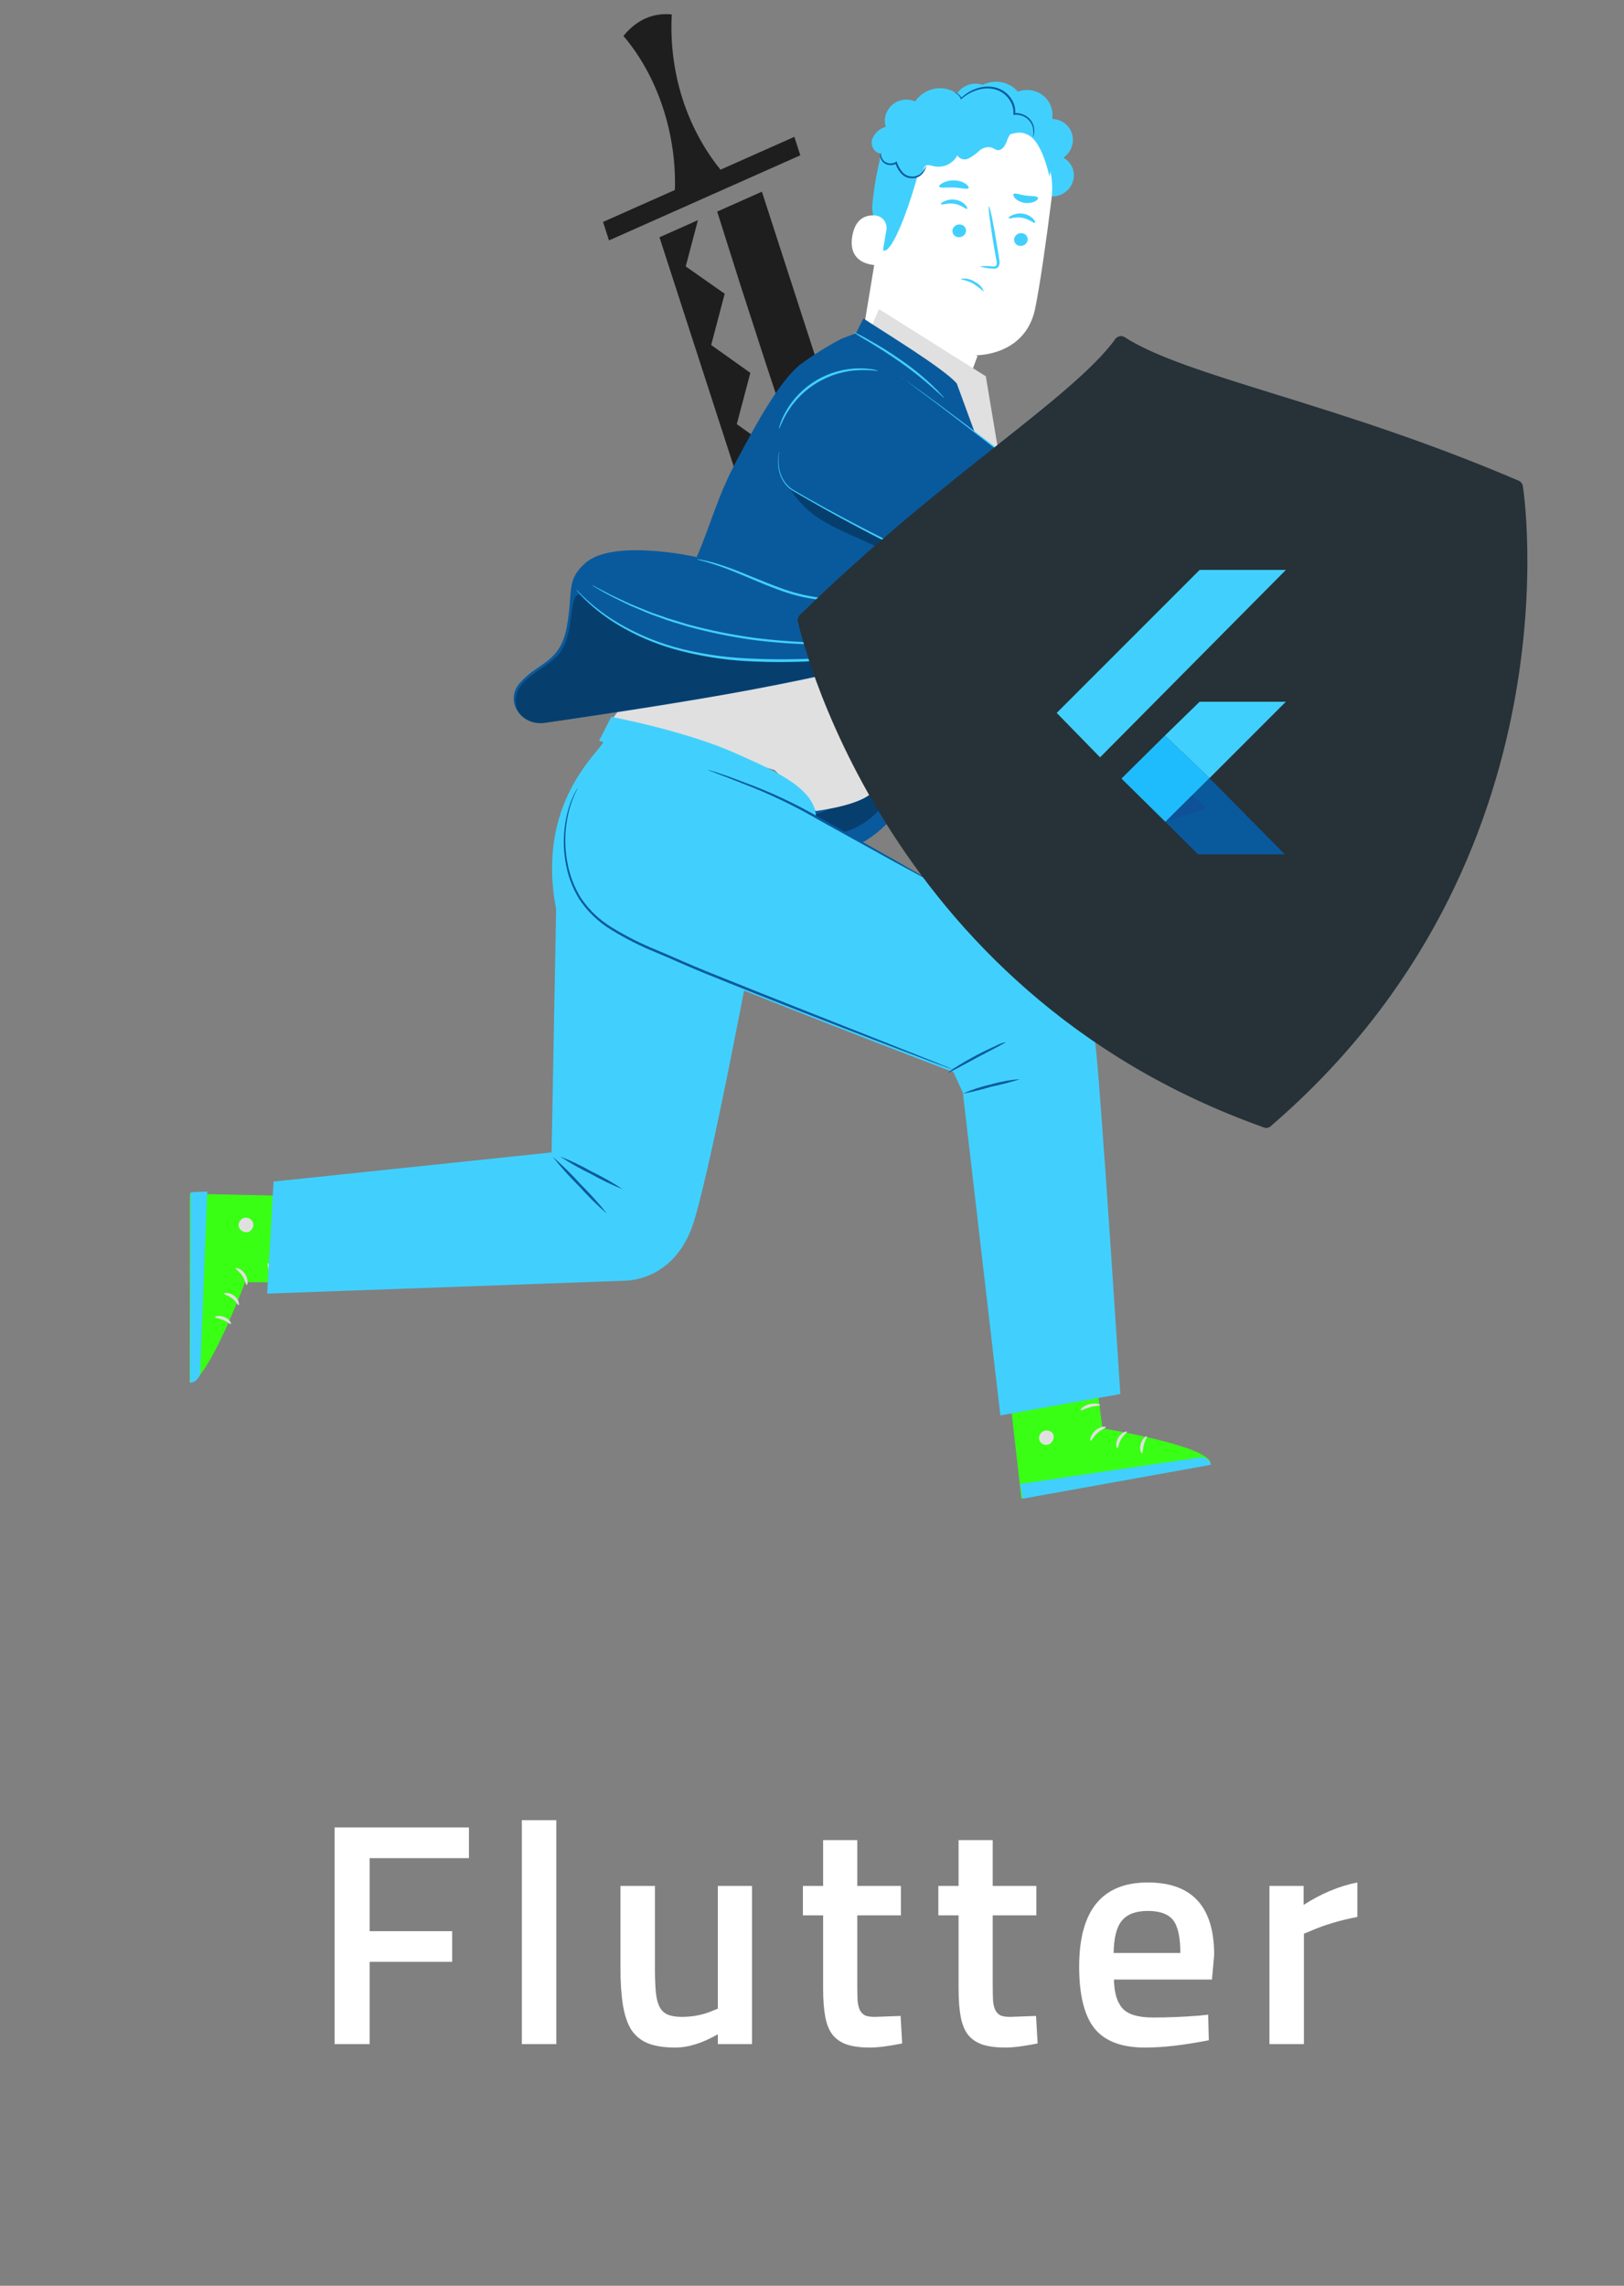 <svg width="113" height="159" viewBox="0 0 113 159" fill="none" xmlns="http://www.w3.org/2000/svg">
<rect x="0" y="0" width="113" height="159" fill="#808080" stroke="none"/>
<path d="M46.742 1.003C45.45 0.877 44.324 1.355 43.378 2.5C45.749 5.272 47.087 9.293 46.959 13.215L41.959 15.439L42.376 16.722L55.686 10.803L55.271 9.519L50.135 11.803C49.002 10.411 48.095 8.737 47.507 6.923C46.889 5.017 46.638 2.998 46.742 1.003L46.742 1.003ZM53.014 13.334L49.902 14.718L51.553 19.931L53.336 25.434L55.155 30.924L56.892 36.407L58.553 41.42L60.616 36.794L53.014 13.334L53.014 13.334ZM48.563 15.313L45.887 16.505L53.443 39.821L54.832 40.44L55.764 36.908L53.04 34.971L53.992 31.442L51.267 29.504L52.21 25.937L49.484 23.999L50.425 20.433L47.713 18.532L48.563 15.313Z" fill="#1E1E1E"/>
<path d="M66.691 6.371C66.892 6.134 67.161 5.961 67.462 5.877C67.762 5.793 68.079 5.802 68.369 5.903C68.781 5.7 69.247 5.636 69.692 5.722C70.136 5.808 70.535 6.038 70.823 6.376C71.12 6.268 71.439 6.236 71.748 6.284C72.057 6.331 72.346 6.457 72.586 6.649C72.826 6.84 73.01 7.091 73.119 7.377C73.228 7.662 73.259 7.973 73.209 8.279C73.527 8.285 73.832 8.389 74.081 8.576C74.33 8.763 74.511 9.024 74.597 9.322C74.683 9.62 74.671 9.94 74.561 10.236C74.452 10.532 74.252 10.79 73.989 10.973C74.302 11.14 74.538 11.417 74.65 11.75C74.762 12.083 74.743 12.449 74.597 12.776C74.451 13.104 74.187 13.371 73.857 13.525C73.527 13.679 73.155 13.709 72.811 13.61L66.613 8.059C66.446 7.81 66.364 7.513 66.379 7.211C66.392 6.909 66.502 6.615 66.691 6.371Z" fill="#41D0FD"/>
<path d="M73.166 13.845C73.355 12.323 72.957 10.805 72.048 9.589C71.14 8.373 69.788 7.55 68.26 7.281L67.943 7.227C64.503 6.832 62.153 9.484 61.746 12.875L59.893 24.102L60.065 25.585L64.228 29.782L66.819 27.968L67.915 24.711C67.915 24.711 71.271 24.78 72.004 21.569C72.336 20.025 72.796 16.783 73.166 13.845Z" fill="white"/>
<path d="M68.022 24.748C66.51 24.487 65.118 23.805 64.013 22.781C64.013 22.781 64.352 25.455 67.66 25.732L68.022 24.748Z" fill="white"/>
<path d="M71.503 16.718C71.48 16.838 71.41 16.945 71.308 17.017C71.206 17.089 71.08 17.119 70.958 17.101C70.898 17.096 70.841 17.079 70.788 17.051C70.736 17.023 70.691 16.985 70.654 16.939C70.618 16.893 70.591 16.84 70.577 16.783C70.562 16.726 70.559 16.667 70.568 16.608C70.591 16.488 70.661 16.381 70.763 16.308C70.865 16.236 70.99 16.205 71.112 16.222C71.172 16.227 71.23 16.245 71.282 16.273C71.335 16.302 71.38 16.34 71.417 16.386C71.453 16.432 71.48 16.486 71.494 16.543C71.509 16.6 71.512 16.659 71.503 16.718Z" fill="#41D0FD"/>
<path d="M72.014 15.502C71.947 15.551 71.639 15.255 71.151 15.152C70.663 15.049 70.238 15.248 70.199 15.179C70.161 15.11 70.26 15.052 70.439 14.965C70.684 14.857 70.954 14.823 71.214 14.869C71.473 14.915 71.71 15.038 71.892 15.222C72.022 15.376 72.053 15.495 72.014 15.502Z" fill="#41D0FD"/>
<path d="M67.213 16.113C67.19 16.233 67.12 16.34 67.018 16.412C66.916 16.483 66.79 16.514 66.668 16.496C66.608 16.49 66.55 16.473 66.498 16.445C66.446 16.418 66.4 16.38 66.363 16.334C66.327 16.288 66.3 16.235 66.285 16.178C66.27 16.121 66.266 16.062 66.275 16.003C66.299 15.884 66.369 15.777 66.47 15.704C66.572 15.632 66.697 15.601 66.819 15.617C66.879 15.623 66.937 15.64 66.989 15.668C67.042 15.697 67.088 15.735 67.124 15.781C67.161 15.827 67.188 15.88 67.203 15.937C67.218 15.994 67.221 16.054 67.213 16.113Z" fill="#41D0FD"/>
<path d="M67.293 14.531C67.226 14.579 66.916 14.268 66.43 14.18C65.945 14.093 65.517 14.277 65.478 14.207C65.439 14.138 65.535 14.08 65.719 13.996C65.965 13.886 66.238 13.853 66.499 13.9C66.758 13.944 66.993 14.068 67.171 14.253C67.289 14.393 67.319 14.51 67.293 14.531Z" fill="#41D0FD"/>
<path d="M68.171 18.535C68.457 18.497 68.746 18.496 69.03 18.531C69.16 18.541 69.288 18.535 69.331 18.455C69.368 18.326 69.365 18.19 69.323 18.064C69.266 17.748 69.203 17.391 69.138 17.031C68.898 15.567 68.752 14.368 68.814 14.356C68.876 14.344 69.121 15.526 69.362 16.993C69.426 17.354 69.471 17.698 69.523 18.028C69.573 18.196 69.56 18.377 69.485 18.539C69.457 18.581 69.419 18.615 69.376 18.641C69.332 18.666 69.284 18.682 69.234 18.687C69.157 18.694 69.081 18.691 69.006 18.679C68.722 18.664 68.442 18.616 68.171 18.535Z" fill="#41D0FD"/>
<path d="M67.397 13.077C67.327 13.203 66.903 13.066 66.373 13.045C65.844 13.024 65.393 13.109 65.35 12.98C65.339 12.915 65.432 12.807 65.632 12.707C65.882 12.587 66.159 12.532 66.434 12.55C66.706 12.559 66.968 12.64 67.193 12.784C67.358 12.912 67.432 13.032 67.397 13.077Z" fill="#41D0FD"/>
<path d="M70.531 13.493C70.635 13.393 70.964 13.55 71.378 13.603C71.791 13.657 72.158 13.616 72.223 13.758C72.251 13.82 72.176 13.925 72.007 14.013C71.781 14.114 71.531 14.15 71.289 14.114C71.047 14.078 70.824 13.973 70.647 13.811C70.511 13.665 70.483 13.541 70.531 13.493Z" fill="#41D0FD"/>
<path d="M73.019 12.274C73.019 12.274 72.587 10.126 71.704 9.489C70.64 8.729 69.856 9.912 68.796 9.417C67.736 8.922 66.713 8.17 65.373 8.833C63.914 9.554 64.365 10.325 63.988 11.722C62.455 17.394 61.051 18.841 61.325 16.072C61.354 15.769 60.566 15.388 60.707 14.116C60.889 12.463 61.239 10.481 61.862 9.388C62.365 8.474 63.079 7.896 64.245 7.333C66.079 6.44 68.276 6.795 69.729 7.2C71.181 7.604 73.682 9.787 73.019 12.274Z" fill="#41D0FD"/>
<path d="M61.675 15.994C61.696 15.875 61.692 15.754 61.664 15.639C61.636 15.523 61.584 15.414 61.511 15.32C61.438 15.226 61.346 15.148 61.24 15.09C61.134 15.033 61.017 14.998 60.896 14.986C60.276 14.94 59.527 15.163 59.306 16.407C58.915 18.619 61.252 18.479 61.265 18.418C61.278 18.357 61.521 16.919 61.675 15.994Z" fill="white"/>
<path d="M60.939 17.514C60.939 17.514 60.894 17.523 60.823 17.556C60.723 17.582 60.617 17.569 60.529 17.52C60.399 17.409 60.304 17.265 60.252 17.103C60.2 16.942 60.193 16.768 60.232 16.601C60.259 16.41 60.33 16.227 60.438 16.065C60.472 15.999 60.521 15.941 60.581 15.897C60.642 15.852 60.712 15.823 60.785 15.81C60.833 15.805 60.881 15.816 60.92 15.842C60.959 15.867 60.988 15.906 61.001 15.95C61.013 16.016 60.997 16.059 61.021 16.061C61.044 16.062 61.075 16.03 61.072 15.936C61.07 15.88 61.048 15.827 61.009 15.786C60.983 15.758 60.951 15.737 60.915 15.722C60.88 15.707 60.842 15.7 60.803 15.699C60.707 15.703 60.613 15.732 60.531 15.782C60.449 15.832 60.381 15.902 60.334 15.984C60.203 16.161 60.118 16.366 60.087 16.58C60.041 16.776 60.055 16.979 60.127 17.164C60.198 17.348 60.324 17.507 60.489 17.619C60.547 17.644 60.61 17.656 60.674 17.655C60.738 17.654 60.801 17.639 60.859 17.611C60.912 17.584 60.941 17.52 60.939 17.514Z" fill="white"/>
<path d="M62.458 11.74C62.684 12.002 62.976 12.203 63.306 12.325C63.472 12.381 63.655 12.375 63.822 12.309C63.988 12.243 64.125 12.122 64.209 11.967C64.269 11.82 64.266 11.634 64.392 11.539C64.517 11.443 64.756 11.502 64.937 11.553C65.255 11.634 65.596 11.605 65.901 11.47C66.207 11.335 66.458 11.102 66.613 10.812C66.689 10.937 66.811 11.028 66.956 11.068C67.1 11.107 67.256 11.092 67.392 11.025C67.66 10.882 67.907 10.705 68.126 10.498C68.237 10.394 68.371 10.318 68.517 10.276C68.663 10.233 68.817 10.226 68.964 10.255C69.122 10.305 69.256 10.426 69.424 10.441C69.72 10.466 69.93 10.158 70.033 9.881C70.136 9.603 70.242 9.284 70.52 9.171C70.793 9.117 71.075 9.158 71.315 9.287C71.575 9.371 71.932 9.368 72.057 9.141C72.083 9.074 72.095 9.003 72.092 8.933C72.089 8.862 72.072 8.793 72.04 8.73C71.92 8.432 71.698 8.186 71.41 8.032C71.123 7.878 70.788 7.826 70.46 7.884C70.427 7.505 70.279 7.147 70.035 6.856C69.791 6.564 69.462 6.352 69.089 6.247C68.716 6.141 68.317 6.147 67.941 6.262C67.564 6.378 67.228 6.599 66.975 6.897C66.784 6.647 66.533 6.448 66.243 6.316C65.952 6.184 65.632 6.123 65.308 6.139C64.984 6.155 64.667 6.247 64.383 6.407C64.099 6.567 63.856 6.79 63.676 7.058C63.421 6.942 63.133 6.902 62.85 6.945C62.566 6.987 62.299 7.109 62.082 7.297C61.865 7.484 61.707 7.728 61.628 7.998C61.549 8.268 61.553 8.553 61.638 8.816C61.411 8.881 61.203 9.001 61.033 9.164C60.864 9.327 60.738 9.529 60.668 9.75C60.565 10.197 60.916 10.72 61.382 10.679C61.259 10.841 61.201 11.041 61.22 11.238C61.24 11.436 61.336 11.617 61.488 11.744C61.641 11.872 61.839 11.937 62.043 11.927C62.246 11.917 62.441 11.832 62.588 11.689" fill="#41D0FD"/>
<path d="M61.272 10.662C61.245 10.736 61.236 10.814 61.244 10.891C61.253 10.967 61.279 11.04 61.32 11.105C61.401 11.264 61.541 11.385 61.712 11.444C61.821 11.48 61.937 11.493 62.053 11.481C62.169 11.468 62.282 11.432 62.383 11.373L62.291 11.343C62.365 11.566 62.476 11.776 62.62 11.963C62.715 12.09 62.835 12.197 62.972 12.281C63.104 12.356 63.255 12.396 63.41 12.398C63.539 12.409 63.669 12.392 63.792 12.349C63.916 12.306 64.028 12.237 64.123 12.147C64.242 12.025 64.336 11.881 64.4 11.724C64.428 11.671 64.446 11.612 64.452 11.552C64.452 11.552 64.412 11.605 64.353 11.704C64.277 11.845 64.178 11.973 64.062 12.085C63.96 12.163 63.843 12.22 63.719 12.252C63.594 12.284 63.465 12.291 63.34 12.272C63.214 12.253 63.095 12.209 62.989 12.142C62.883 12.075 62.794 11.987 62.725 11.884C62.59 11.707 62.484 11.51 62.41 11.3L62.397 11.225L62.331 11.267C62.246 11.319 62.151 11.353 62.052 11.365C61.953 11.378 61.854 11.37 61.76 11.341C61.61 11.295 61.483 11.197 61.403 11.066C61.332 10.942 61.287 10.805 61.272 10.662Z" fill="#095A9D"/>
<path d="M66.424 6.44C66.424 6.44 66.479 6.468 66.568 6.525C66.699 6.608 66.798 6.73 66.853 6.873L66.861 6.923L66.901 6.886C67.258 6.564 67.689 6.334 68.155 6.217C68.455 6.141 68.765 6.128 69.066 6.18C69.398 6.238 69.705 6.385 69.952 6.606C70.143 6.78 70.293 6.992 70.394 7.228C70.491 7.446 70.533 7.685 70.517 7.925L70.51 7.998L70.578 7.985C70.87 7.957 71.16 8.031 71.397 8.194C71.633 8.357 71.802 8.598 71.871 8.874C71.918 9.095 71.918 9.324 71.874 9.547C71.903 9.492 71.924 9.434 71.936 9.373C71.976 9.202 71.978 9.027 71.942 8.857C71.888 8.593 71.749 8.356 71.546 8.178C71.278 7.953 70.928 7.841 70.57 7.866L70.635 7.931C70.663 7.671 70.626 7.409 70.527 7.169C70.406 6.879 70.212 6.624 69.963 6.429C69.714 6.234 69.417 6.103 69.1 6.05C68.781 5.999 68.453 6.016 68.138 6.101C67.657 6.229 67.216 6.481 66.861 6.829L66.92 6.84C66.854 6.689 66.737 6.565 66.588 6.488C66.538 6.46 66.482 6.443 66.424 6.44Z" fill="#095A9D"/>
<path d="M68.467 20.292C68.231 20.091 67.983 19.905 67.724 19.733C67.277 19.482 66.84 19.452 66.844 19.399C67.185 19.336 67.533 19.407 67.813 19.596C68.118 19.733 68.352 19.983 68.467 20.292Z" fill="#41D0FD"/>
<path d="M93.419 31.8C93.756 31.636 97.306 31.504 97.306 31.504C97.345 31.591 97.362 31.686 97.354 31.781C97.346 31.877 97.314 31.969 97.261 32.051C97.208 32.133 97.136 32.202 97.05 32.252C96.964 32.301 96.868 32.331 96.769 32.336C95.967 32.467 93.314 32.779 93.314 32.779L91.758 33.82L91.162 33.695L93.419 31.8Z" fill="white"/>
<path d="M86.474 33.844L91.463 33.331L92.245 33.27C92.245 33.27 93.942 32.28 94.264 32.16C94.586 32.039 97.915 33.039 97.915 33.039C97.915 33.039 98.152 33.698 97.272 33.689C96.593 33.655 95.922 33.551 95.271 33.379C95.271 33.379 92.736 35.153 92.232 35.51C91.727 35.867 88.441 36.483 88.441 36.483L87.41 37.445L86.474 33.844Z" fill="white"/>
<path d="M89.738 40.87L91.523 39.235L97.996 35.495C97.996 35.495 98.505 34.839 98.157 34.686C97.809 34.533 90.654 37.046 90.654 37.046L89.263 38.194L89.738 40.87Z" fill="white"/>
<path d="M69.729 39.599C69.795 39.975 65.471 50.877 64.179 53.643C62.27 57.743 59.798 58.697 59.798 58.697L55.926 56.61L67.267 39.14L70.887 35.381L69.729 39.599Z" fill="#095A9D"/>
<path d="M67.247 44.741C67.247 44.741 73.035 46.026 75.108 45.968C77.544 45.895 90.371 42.473 90.371 42.473L89.235 37.541L70.186 40.836L67.815 40.701L67.247 44.741Z" fill="#095A9D"/>
<g opacity="0.3">
<path d="M68.608 40.261C68.239 40.517 68.184 41.574 67.934 41.937C65.285 45.809 63.56 49.909 60.757 53.507C59.546 55.042 58.118 56.454 56.17 56.76L58.415 57.96C60.054 57.592 61.014 56.629 62.077 55.34C63.139 54.052 63.414 52.458 64.149 50.982C65.832 47.62 67.406 43.92 69.085 40.556C68.909 40.174 68.978 40.008 68.608 40.261Z" fill="black"/>
</g>
<path d="M56.766 56.414C56.766 56.414 59.635 56.064 60.59 55.209C61.742 54.182 70.49 37.492 70.49 37.492L68.594 26.174L61.162 21.502L60.674 22.608L49.765 40.392L42.492 50.165L53.9 53.567L56.766 56.414Z" fill="#E0E0E0"/>
<path d="M67.795 37.553C67.528 38.013 69.068 43.565 61.633 45.85C55.359 47.778 41.912 49.717 37.867 50.277C37.373 50.353 36.873 50.237 36.477 49.953C36.081 49.668 35.82 49.239 35.751 48.758C35.727 48.531 35.755 48.3 35.83 48.081C35.906 47.862 36.029 47.66 36.19 47.489C37.408 46.083 38.957 46.139 39.429 43.65C39.901 41.161 39.346 40.386 40.732 39.163C42.692 37.437 48.474 38.751 48.474 38.751C49.47 36.501 49.867 34.602 51.344 31.869C52.535 29.655 54.145 26.625 55.664 25.366C56.58 24.694 57.546 24.091 58.553 23.562L59.56 23.179L60.078 22.151C61.276 22.96 65.692 25.626 66.575 26.678L68.12 30.893L67.795 37.553Z" fill="#095A9D"/>
<g opacity="0.3">
<path d="M86.219 38.938C81.17 39.599 75.924 40.298 69.542 40.306L69.3 41.158C73.227 42.55 75.7 42.126 78.427 41.776C81.154 41.426 83.592 40.542 86.197 40.027C86.341 39.672 86.349 39.286 86.219 38.938Z" fill="black"/>
</g>
<g opacity="0.3">
<path d="M56.593 32.758L54.563 33.302C55.87 35.791 57.4 36.41 60.024 37.582C62.648 38.755 63.108 39.16 65.954 39.755C66.228 39.811 68.439 40.601 68.456 40.331C63.445 38.585 60.345 36.348 56.593 32.758Z" fill="black"/>
</g>
<path d="M54.203 31.417C53.821 33.553 55.317 34.207 55.317 34.207C55.317 34.207 67.895 41.656 72.373 41.275C76.851 40.894 88.259 38.031 88.259 38.031L87.336 32.824L73.052 34.125C73.052 34.125 66.264 28.779 62.568 26.157" fill="#095A9D"/>
<path d="M62.574 26.157C62.574 26.157 62.644 26.198 62.773 26.285L63.336 26.682C63.829 27.032 64.554 27.555 65.469 28.236C67.306 29.597 69.925 31.592 73.103 34.075L73.054 34.062L87.339 32.745L87.412 32.73L88.362 38.086L88.285 38.101L85.787 38.709C82.251 39.548 78.828 40.316 75.579 40.892L74.367 41.093C73.963 41.146 73.566 41.208 73.168 41.258C72.772 41.311 72.374 41.343 71.976 41.352C71.779 41.345 71.582 41.333 71.39 41.316C71.198 41.299 71.005 41.27 70.816 41.233C69.38 40.936 67.981 40.505 66.638 39.944C64.349 39.008 62.113 37.959 59.939 36.802C58.047 35.805 56.485 34.91 55.31 34.225C54.889 34.002 54.557 33.649 54.364 33.219C54.222 32.91 54.146 32.576 54.139 32.234C54.13 32.027 54.142 31.819 54.175 31.613C54.197 31.474 54.211 31.407 54.211 31.407C54.211 31.407 54.223 31.475 54.195 31.616C54.167 31.82 54.161 32.026 54.175 32.23C54.189 32.565 54.269 32.892 54.412 33.193C54.605 33.609 54.931 33.95 55.343 34.164C56.523 34.848 58.088 35.719 59.987 36.702C61.886 37.684 64.117 38.782 66.688 39.815C68.026 40.372 69.42 40.8 70.851 41.094C71.036 41.129 71.228 41.145 71.415 41.173C71.602 41.2 71.797 41.203 71.987 41.208C72.378 41.198 72.769 41.166 73.159 41.112C73.554 41.066 73.95 41.001 74.351 40.948L75.56 40.745C78.808 40.166 82.23 39.395 85.767 38.556L88.261 37.949L88.196 38.045C87.879 36.256 87.568 34.507 87.273 32.838L87.36 32.901L73.073 34.187L73.047 34.192L73.044 34.173C69.877 31.682 67.279 29.67 65.446 28.276L63.335 26.695L62.782 26.283C62.63 26.21 62.574 26.157 62.574 26.157Z" fill="#41D0FD"/>
<path d="M69.479 40.914C69.419 41.096 69.345 41.274 69.259 41.447L68.628 42.874C68.104 44.092 67.403 45.787 66.637 47.661C65.871 49.536 65.173 51.231 64.649 52.451C64.386 53.064 64.175 53.555 64.012 53.88C63.944 54.058 63.862 54.231 63.769 54.397C63.819 54.212 63.885 54.03 63.964 53.854L64.546 52.397L66.49 47.586C67.256 45.712 67.977 44.035 68.527 42.813C68.804 42.207 69.039 41.734 69.206 41.392C69.285 41.227 69.376 41.067 69.479 40.914Z" fill="#41D0FD"/>
<path d="M65.708 27.689C65.685 27.694 65.377 27.401 64.847 26.931C64.159 26.323 63.437 25.753 62.683 25.223C61.8 24.599 60.964 24.086 60.358 23.716C60.02 23.532 59.696 23.326 59.387 23.1C59.487 23.129 59.584 23.17 59.675 23.221C59.853 23.309 60.11 23.443 60.411 23.618C61.226 24.068 62.014 24.562 62.771 25.099C63.534 25.628 64.253 26.215 64.921 26.855C65.177 27.099 65.374 27.307 65.503 27.457C65.582 27.524 65.651 27.603 65.708 27.689Z" fill="#41D0FD"/>
<g opacity="0.3">
<path d="M64.129 44.775C63.239 45.195 55.798 46.2 51.913 45.825C49.126 45.554 46.372 45.02 44.392 44.127C42.865 43.459 41.49 42.527 40.332 41.377C39.867 41.232 39.799 42.499 39.717 43.032C39.634 43.566 39.512 44.954 38.642 45.755C37.574 46.731 35.78 47.342 35.876 48.88C35.934 49.842 36.975 50.441 37.984 50.286C41.16 49.798 49.912 48.451 52.239 47.981C55.083 47.394 61.205 46.324 64.129 44.775Z" fill="black"/>
</g>
<path d="M65.188 44.183C65.135 44.257 65.076 44.327 65.014 44.393C64.817 44.572 64.596 44.723 64.357 44.842C63.459 45.218 62.513 45.464 61.549 45.571C60.336 45.752 58.885 45.858 57.275 45.95C55.528 46.067 53.779 46.081 52.036 45.992C50.289 45.9 48.564 45.617 46.893 45.148C45.529 44.759 44.228 44.197 43.024 43.476C42.212 42.992 41.46 42.42 40.784 41.769C40.547 41.538 40.379 41.351 40.259 41.218C40.198 41.154 40.142 41.086 40.091 41.014C40.162 41.068 40.227 41.129 40.285 41.196C40.404 41.323 40.587 41.501 40.833 41.728C41.522 42.355 42.278 42.908 43.089 43.38C44.293 44.08 45.587 44.627 46.941 45.008C48.607 45.456 50.324 45.722 52.062 45.801C53.798 45.889 55.541 45.879 57.283 45.77C58.894 45.687 60.341 45.595 61.548 45.431C62.503 45.333 63.443 45.105 64.341 44.755C64.578 44.647 64.8 44.51 65.002 44.347C65.061 44.29 65.123 44.235 65.188 44.183Z" fill="#41D0FD"/>
<path d="M66.325 42.314C66.298 42.352 66.045 42.217 65.762 42.014C65.48 41.81 65.272 41.614 65.302 41.579C65.333 41.544 65.582 41.676 65.865 41.88C66.147 42.083 66.355 42.279 66.325 42.314Z" fill="#41D0FD"/>
<path d="M61.093 25.796C61.098 25.824 60.609 25.715 59.827 25.744C58.806 25.776 57.803 26.066 56.916 26.585C56.029 27.105 55.289 27.835 54.768 28.706C54.368 29.375 54.236 29.843 54.205 29.833C54.214 29.718 54.241 29.605 54.284 29.497C54.383 29.203 54.511 28.918 54.665 28.646C55.17 27.736 55.919 26.973 56.83 26.439C57.74 25.905 58.777 25.623 59.825 25.623C60.14 25.621 60.454 25.647 60.762 25.701C60.878 25.714 60.99 25.746 61.093 25.796Z" fill="#41D0FD"/>
<path d="M60.855 40.993C60.822 41.022 60.784 41.047 60.743 41.066C60.634 41.133 60.521 41.194 60.405 41.248C59.974 41.446 59.52 41.586 59.054 41.664C58.361 41.776 57.658 41.792 56.967 41.712C56.123 41.611 55.297 41.42 54.502 41.143C53.656 40.852 52.876 40.519 52.169 40.219C51.461 39.92 50.825 39.654 50.278 39.457C49.73 39.261 49.279 39.122 48.966 39.036C48.8 39.002 48.637 38.955 48.478 38.895C48.523 38.895 48.567 38.899 48.61 38.908C48.695 38.923 48.824 38.94 48.982 38.976C49.437 39.075 49.884 39.201 50.322 39.353C51.439 39.706 52.892 40.403 54.56 40.991C55.341 41.263 56.151 41.456 56.977 41.566C57.654 41.654 58.343 41.65 59.025 41.554C59.656 41.448 60.272 41.259 60.855 40.993Z" fill="#41D0FD"/>
<path d="M64.552 44.298C64.472 44.319 64.391 44.335 64.31 44.346L63.607 44.445C63.304 44.489 62.93 44.537 62.494 44.577C62.059 44.618 61.564 44.68 61.015 44.711C60.465 44.742 59.864 44.797 59.218 44.811C58.574 44.826 57.882 44.84 57.155 44.84C55.58 44.823 54.01 44.717 52.453 44.52C50.897 44.307 49.361 43.993 47.854 43.579C47.156 43.371 46.508 43.182 45.912 42.954C45.615 42.84 45.321 42.75 45.049 42.631L44.266 42.299C43.762 42.101 43.333 41.866 42.947 41.683C42.755 41.586 42.584 41.498 42.413 41.414L41.978 41.18L41.378 40.831C41.306 40.793 41.239 40.748 41.176 40.698C41.252 40.728 41.325 40.763 41.396 40.802L42.011 41.122L42.453 41.355C42.616 41.438 42.811 41.514 42.99 41.61C43.382 41.786 43.812 42.011 44.318 42.203L45.102 42.522C45.373 42.635 45.668 42.73 45.967 42.834C46.562 43.056 47.217 43.228 47.903 43.445C49.404 43.848 50.934 44.156 52.482 44.367C54.033 44.562 55.597 44.673 57.167 44.7C57.891 44.705 58.579 44.71 59.222 44.683C59.865 44.656 60.466 44.637 61.016 44.606C61.565 44.575 62.059 44.526 62.493 44.495C62.927 44.464 63.302 44.422 63.607 44.391L64.312 44.32C64.391 44.304 64.472 44.297 64.552 44.298Z" fill="#41D0FD"/>
<path d="M70.097 95.693L71.07 104.241L84.224 101.743C83.94 100.535 76.711 99.355 76.711 99.355L76.103 94.736L70.097 95.693Z" fill="#39FF14"/>
<path d="M72.602 99.542C72.481 99.604 72.387 99.706 72.337 99.83C72.287 99.954 72.285 100.09 72.331 100.212C72.385 100.331 72.485 100.423 72.609 100.47C72.733 100.516 72.872 100.514 72.998 100.463C73.124 100.397 73.223 100.289 73.276 100.159C73.329 100.029 73.332 99.886 73.285 99.757C73.214 99.64 73.099 99.556 72.963 99.522C72.828 99.489 72.682 99.508 72.558 99.577" fill="#E0E0E0"/>
<path d="M71.167 104.247L70.98 103.22L83.626 101.355C83.626 101.355 84.249 101.49 84.247 101.892L71.167 104.247Z" fill="#41D0FD"/>
<path d="M76.944 99.272C76.955 99.334 76.639 99.422 76.354 99.685C76.069 99.948 75.948 100.239 75.886 100.226C75.823 100.212 75.856 99.835 76.201 99.518C76.547 99.202 76.949 99.209 76.944 99.272Z" fill="#E0E0E0"/>
<path d="M78.415 99.593C78.426 99.652 78.181 99.811 78.005 100.119C77.829 100.426 77.815 100.722 77.75 100.731C77.685 100.741 77.583 100.391 77.809 100.011C78.036 99.632 78.405 99.533 78.415 99.593Z" fill="#E0E0E0"/>
<path d="M79.465 101.091C79.406 101.103 79.263 100.805 79.373 100.438C79.482 100.07 79.761 99.865 79.8 99.913C79.839 99.961 79.68 100.181 79.594 100.492C79.508 100.802 79.529 101.072 79.465 101.091Z" fill="#E0E0E0"/>
<path d="M76.547 97.746C76.528 97.806 76.222 97.777 75.865 97.878C75.507 97.98 75.25 98.131 75.203 98.086C75.155 98.042 75.394 97.771 75.817 97.669C76.241 97.568 76.579 97.689 76.547 97.746Z" fill="#E0E0E0"/>
<path d="M75.958 96.238C75.752 96.337 75.525 96.382 75.299 96.368C75.055 96.37 74.812 96.345 74.576 96.291C74.436 96.259 74.298 96.218 74.164 96.167C74.083 96.142 74.007 96.105 73.939 96.057C73.889 96.02 73.854 95.968 73.839 95.909C73.824 95.849 73.829 95.786 73.854 95.729C73.878 95.679 73.914 95.635 73.959 95.601C74.004 95.567 74.056 95.544 74.111 95.534C74.194 95.516 74.279 95.511 74.364 95.519C74.758 95.536 75.138 95.65 75.469 95.851C75.821 96.065 75.966 96.281 75.945 96.295C75.924 96.309 75.738 96.156 75.387 95.987C75.184 95.895 74.97 95.829 74.749 95.791C74.618 95.766 74.485 95.751 74.351 95.747C74.207 95.74 74.088 95.76 74.064 95.826C74.039 95.892 74.054 95.863 74.076 95.898C74.126 95.933 74.181 95.961 74.24 95.981C74.364 96.031 74.491 96.073 74.62 96.109C74.843 96.168 75.072 96.207 75.303 96.225C75.522 96.213 75.741 96.218 75.958 96.238Z" fill="#E0E0E0"/>
<path d="M75.87 96.366C75.712 96.203 75.614 95.994 75.589 95.768C75.502 95.388 75.528 94.988 75.664 94.615C75.686 94.523 75.732 94.438 75.797 94.368C75.862 94.298 75.945 94.245 76.036 94.215C76.095 94.207 76.155 94.215 76.21 94.237C76.264 94.26 76.311 94.297 76.344 94.344C76.391 94.413 76.428 94.488 76.454 94.567C76.501 94.708 76.527 94.855 76.532 95.005C76.535 95.254 76.476 95.503 76.358 95.728C76.154 96.114 75.894 96.24 75.888 96.222C75.881 96.204 76.065 96.027 76.21 95.669C76.293 95.46 76.331 95.238 76.319 95.017C76.315 94.889 76.293 94.763 76.253 94.642C76.209 94.507 76.137 94.407 76.084 94.431C76.031 94.454 75.924 94.57 75.888 94.688C75.843 94.813 75.807 94.941 75.781 95.071C75.743 95.294 75.736 95.521 75.763 95.744C75.793 96.123 75.904 96.349 75.87 96.366Z" fill="#E0E0E0"/>
<path d="M22.075 83.231L13.212 83.034L13.2 96.178C14.48 96.064 17.055 89.189 17.055 89.189L21.858 89.214L22.075 83.231Z" fill="#39FF14"/>
<path d="M17.613 85.069C17.574 84.944 17.489 84.839 17.375 84.774C17.26 84.709 17.124 84.688 16.992 84.715C16.861 84.752 16.749 84.837 16.678 84.951C16.608 85.065 16.583 85.201 16.611 85.329C16.652 85.461 16.743 85.573 16.865 85.641C16.987 85.71 17.132 85.731 17.272 85.701C17.405 85.648 17.513 85.548 17.574 85.421C17.635 85.294 17.644 85.15 17.598 85.02" fill="#E0E0E0"/>
<path d="M13.268 82.932L14.422 82.886L13.921 95.635C13.921 95.635 13.653 96.228 13.225 96.171L13.268 82.932Z" fill="#41D0FD"/>
<path d="M17.171 89.385C17.11 89.398 17.08 89.077 16.865 88.754C16.649 88.431 16.375 88.283 16.401 88.222C16.427 88.162 16.808 88.246 17.057 88.628C17.306 89.01 17.221 89.402 17.171 89.385Z" fill="#E0E0E0"/>
<path d="M16.606 90.782C16.541 90.795 16.43 90.525 16.154 90.317C15.877 90.108 15.584 90.052 15.585 89.987C15.587 89.922 15.958 89.871 16.299 90.138C16.639 90.406 16.669 90.78 16.606 90.782Z" fill="#E0E0E0"/>
<path d="M14.957 91.62C14.947 91.561 15.262 91.466 15.62 91.618C15.979 91.77 16.121 92.065 16.066 92.096C16.012 92.126 15.821 91.944 15.527 91.821C15.233 91.698 14.968 91.683 14.957 91.62Z" fill="#E0E0E0"/>
<path d="M18.709 89.245C18.646 89.218 18.738 88.912 18.715 88.557C18.692 88.201 18.568 87.908 18.627 87.873C18.685 87.839 18.923 88.107 18.945 88.534C18.967 88.962 18.764 89.287 18.709 89.245Z" fill="#E0E0E0"/>
<path d="M20.269 88.919C20.213 88.706 20.215 88.482 20.274 88.267C20.317 88.03 20.388 87.797 20.485 87.575C20.545 87.442 20.614 87.313 20.691 87.189C20.734 87.115 20.787 87.046 20.849 86.986C20.895 86.943 20.954 86.915 21.017 86.908C21.08 86.901 21.143 86.915 21.196 86.947C21.242 86.977 21.28 87.019 21.307 87.067C21.333 87.115 21.348 87.17 21.349 87.225C21.349 87.309 21.337 87.392 21.312 87.473C21.279 87.615 21.23 87.753 21.168 87.885C21.067 88.111 20.931 88.32 20.764 88.505C20.625 88.69 20.435 88.831 20.217 88.909C20.195 88.881 20.399 88.727 20.636 88.407C20.775 88.223 20.889 88.022 20.974 87.81C21.026 87.686 21.066 87.559 21.094 87.428C21.133 87.287 21.132 87.171 21.069 87.137C21.007 87.104 21.036 87.121 20.995 87.152C20.949 87.197 20.91 87.247 20.878 87.302C20.804 87.419 20.737 87.541 20.679 87.667C20.575 87.874 20.491 88.09 20.429 88.311C20.391 88.517 20.338 88.72 20.269 88.919Z" fill="#E0E0E0"/>
<path d="M20.197 88.857C20.384 88.733 20.605 88.668 20.827 88.671C21.074 88.652 21.321 88.674 21.558 88.737C21.699 88.775 21.836 88.827 21.966 88.891C22.054 88.925 22.131 88.98 22.19 89.051C22.249 89.122 22.288 89.207 22.304 89.298C22.301 89.356 22.282 89.413 22.249 89.462C22.217 89.511 22.171 89.55 22.118 89.577C22.039 89.612 21.957 89.638 21.872 89.651C21.723 89.676 21.571 89.681 21.421 89.666C21.171 89.635 20.935 89.546 20.732 89.406C20.385 89.152 20.31 88.896 20.329 88.892C20.349 88.888 20.49 89.086 20.821 89.272C21.011 89.384 21.226 89.451 21.449 89.47C21.578 89.481 21.709 89.474 21.836 89.448C21.977 89.421 22.09 89.366 22.078 89.317C22.066 89.268 21.971 89.145 21.86 89.093C21.745 89.031 21.626 88.981 21.501 88.941C21.282 88.873 21.052 88.838 20.82 88.837C20.449 88.817 20.207 88.894 20.197 88.857Z" fill="#E0E0E0"/>
<path d="M42.043 51.526C41.7 52.352 37.265 55.821 38.697 63.246L38.38 80.162L19.036 82.189L18.587 89.983L43.436 89.087C43.436 89.087 46.987 89.215 48.297 84.924C49.608 80.634 52.448 65.388 52.503 65.02C52.558 64.653 54.374 55.639 54.374 55.639L42.043 51.526Z" fill="#41D0FD"/>
<path d="M39.207 58.075C39.204 58.303 38.772 63.297 44.415 65.84C50.058 68.383 66.345 74.581 66.345 74.581L66.999 76.008L69.608 98.455L77.954 96.969C77.954 96.969 76.523 74.668 76.192 72.401C75.861 70.134 75.065 67.087 71.66 65.186L53.804 55.191C53.804 55.191 42.345 51.622 42.472 51.658C42.599 51.695 39.239 54.645 39.207 58.075Z" fill="#41D0FD"/>
<path d="M41.686 51.523L42.534 49.867C42.534 49.867 47.68 50.826 51.205 52.409C53.443 53.417 56.682 54.721 56.775 56.762L41.686 51.523Z" fill="#41D0FD"/>
<path d="M66.241 74.372C66.21 74.366 66.179 74.357 66.15 74.345L65.887 74.251L64.875 73.876L61.18 72.469C58.064 71.268 53.76 69.615 49.04 67.703C47.857 67.226 46.732 66.702 45.622 66.24C44.549 65.805 43.517 65.283 42.536 64.68C41.634 64.134 40.869 63.4 40.294 62.528C39.822 61.752 39.504 60.893 39.357 59.994C39.125 58.7 39.211 57.36 39.609 56.086C39.719 55.743 39.859 55.409 40.029 55.089L40.172 54.843C40.187 54.814 40.204 54.787 40.224 54.761C40.224 54.761 40.213 54.792 40.186 54.85L40.061 55.102C39.906 55.426 39.776 55.761 39.672 56.103C39.302 57.369 39.235 58.693 39.476 59.971C39.627 60.852 39.946 61.693 40.414 62.452C40.983 63.301 41.736 64.014 42.621 64.543C43.599 65.139 44.627 65.655 45.694 66.087C46.801 66.546 47.929 67.069 49.108 67.543C53.842 69.456 58.133 71.128 61.227 72.359L64.901 73.816L65.898 74.219L66.157 74.33C66.215 74.355 66.244 74.368 66.241 74.372Z" fill="#095A9D"/>
<path d="M64.528 61.171C64.471 61.153 64.416 61.129 64.365 61.1L63.922 60.864L62.328 60.002L57.05 57.081C55.317 56.065 53.497 55.193 51.609 54.474C50.894 54.185 50.304 53.965 49.898 53.813L49.431 53.633C49.325 53.593 49.27 53.568 49.273 53.561C49.331 53.569 49.388 53.583 49.443 53.602C49.555 53.635 49.716 53.684 49.92 53.75C50.336 53.885 50.93 54.09 51.658 54.377C53.565 55.064 55.399 55.921 57.138 56.938L62.387 59.9L63.966 60.813L64.393 61.069C64.484 61.135 64.526 61.165 64.528 61.171Z" fill="#095A9D"/>
<path d="M42.247 84.438C41.553 83.837 40.899 83.192 40.289 82.509C39.636 81.865 39.023 81.182 38.455 80.464C39.149 81.067 39.804 81.711 40.416 82.393C41.067 83.038 41.678 83.721 42.247 84.438Z" fill="#095A9D"/>
<path d="M43.325 82.721C42.561 82.416 41.821 82.06 41.11 81.655C40.369 81.301 39.656 80.896 38.976 80.443C39.74 80.748 40.481 81.104 41.194 81.509C41.933 81.863 42.645 82.269 43.325 82.721Z" fill="#095A9D"/>
<path d="M69.98 72.487C69.989 72.533 69.078 72.982 67.984 73.565C66.889 74.149 65.996 74.659 65.97 74.619C66.133 74.468 66.315 74.337 66.511 74.23C66.861 74.008 67.351 73.718 67.905 73.421C68.46 73.125 68.977 72.893 69.351 72.718C69.55 72.615 69.762 72.537 69.98 72.487Z" fill="#095A9D"/>
<path d="M70.981 75.067C70.328 75.271 69.665 75.445 68.996 75.586C68.339 75.781 67.674 75.944 67.002 76.076C67.629 75.793 68.285 75.577 68.958 75.432C69.618 75.239 70.296 75.116 70.981 75.067Z" fill="#095A9D"/>
<path d="M78.005 23.889C74.89 28.137 65.866 33.488 56.006 43.135C56.006 43.135 61.479 68.509 88.101 77.948L78.005 23.889Z" fill="#263238" stroke="#263238" stroke-linecap="round" stroke-linejoin="round"/>
<path d="M78.005 23.889C82.446 26.726 92.79 28.46 105.471 33.896C105.471 33.896 109.526 59.535 88.102 77.948L78.005 23.889Z" fill="#263238" stroke="#263238" stroke-linecap="round" stroke-linejoin="round"/>
<path d="M25.722 142.186V136.466H31.464V134.332H25.722V129.25H32.63V127.116H23.28V142.186H25.722ZM38.709 142.186V126.61H36.311V142.186H38.709ZM49.949 139.722V131.186H52.325V142.186H49.949V141.504C48.878 142.12 47.888 142.428 46.979 142.428C46.231 142.428 45.608 142.332 45.109 142.142C44.625 141.951 44.236 141.643 43.943 141.218C43.664 140.778 43.466 140.206 43.349 139.502C43.232 138.798 43.173 137.94 43.173 136.928V131.186H45.571V136.95C45.571 137.61 45.593 138.16 45.637 138.6C45.681 139.025 45.769 139.362 45.901 139.612C46.033 139.861 46.224 140.037 46.473 140.14C46.722 140.242 47.045 140.294 47.441 140.294C48.218 140.294 48.944 140.147 49.619 139.854L49.949 139.722ZM62.686 131.186V133.232H59.65V138.072C59.65 138.512 59.658 138.878 59.672 139.172C59.702 139.465 59.76 139.692 59.848 139.854C59.936 140.015 60.061 140.132 60.222 140.206C60.384 140.264 60.596 140.294 60.86 140.294L62.664 140.228L62.774 142.142C61.821 142.332 61.073 142.428 60.53 142.428C59.914 142.428 59.394 142.362 58.968 142.23C58.558 142.098 58.22 141.878 57.956 141.57C57.707 141.262 57.531 140.844 57.428 140.316C57.326 139.788 57.274 139.128 57.274 138.336V133.232H55.866V131.186H57.274V127.996H59.65V131.186H62.686ZM72.111 131.186V133.232H69.075V138.072C69.075 138.512 69.082 138.878 69.097 139.172C69.126 139.465 69.185 139.692 69.273 139.854C69.361 140.015 69.486 140.132 69.647 140.206C69.808 140.264 70.021 140.294 70.285 140.294L72.089 140.228L72.199 142.142C71.246 142.332 70.498 142.428 69.955 142.428C69.339 142.428 68.819 142.362 68.393 142.23C67.983 142.098 67.645 141.878 67.381 141.57C67.132 141.262 66.956 140.844 66.853 140.316C66.751 139.788 66.699 139.128 66.699 138.336V133.232H65.291V131.186H66.699V127.996H69.075V131.186H72.111ZM83.45 140.206L84.066 140.14L84.11 141.922C83.274 142.083 82.489 142.208 81.756 142.296C81.023 142.384 80.326 142.428 79.666 142.428C78.038 142.428 76.865 141.98 76.146 141.086C75.442 140.191 75.09 138.761 75.09 136.796C75.09 132.894 76.681 130.944 79.864 130.944C82.944 130.944 84.484 132.623 84.484 135.982L84.33 137.698H77.51C77.525 138.607 77.723 139.274 78.104 139.7C78.485 140.125 79.197 140.338 80.238 140.338C81.279 140.338 82.35 140.294 83.45 140.206ZM77.488 135.85H82.13C82.13 134.75 81.961 133.987 81.624 133.562C81.287 133.136 80.7 132.924 79.864 132.924C79.028 132.924 78.427 133.151 78.06 133.606C77.693 134.046 77.503 134.794 77.488 135.85ZM90.728 142.186H88.33V131.186H90.706V132.506C91.938 131.714 93.184 131.193 94.446 130.944V133.342C93.228 133.576 92.15 133.899 91.212 134.31L90.728 134.508V142.186Z" fill="white"/>
<path d="M81.057 51.165L83.472 48.812H89.473L84.157 54.127L81.057 51.165Z" fill="#40D0FD"/>
<path d="M73.527 49.59L76.545 52.68L89.474 39.644H83.473L73.527 49.59Z" fill="#41D0FD"/>
<path d="M78.033 54.157L81.094 57.173L84.158 54.127L81.057 51.165L78.033 54.157Z" fill="#1FBCFD"/>
<path d="M81.094 57.172L84.157 54.127L89.398 59.428H83.364L81.094 57.172Z" fill="#095A9D"/>
<path d="M81.094 57.173L83.948 56.223L82.986 55.291L81.094 57.173Z" fill="#0E5199"/>
</svg>
